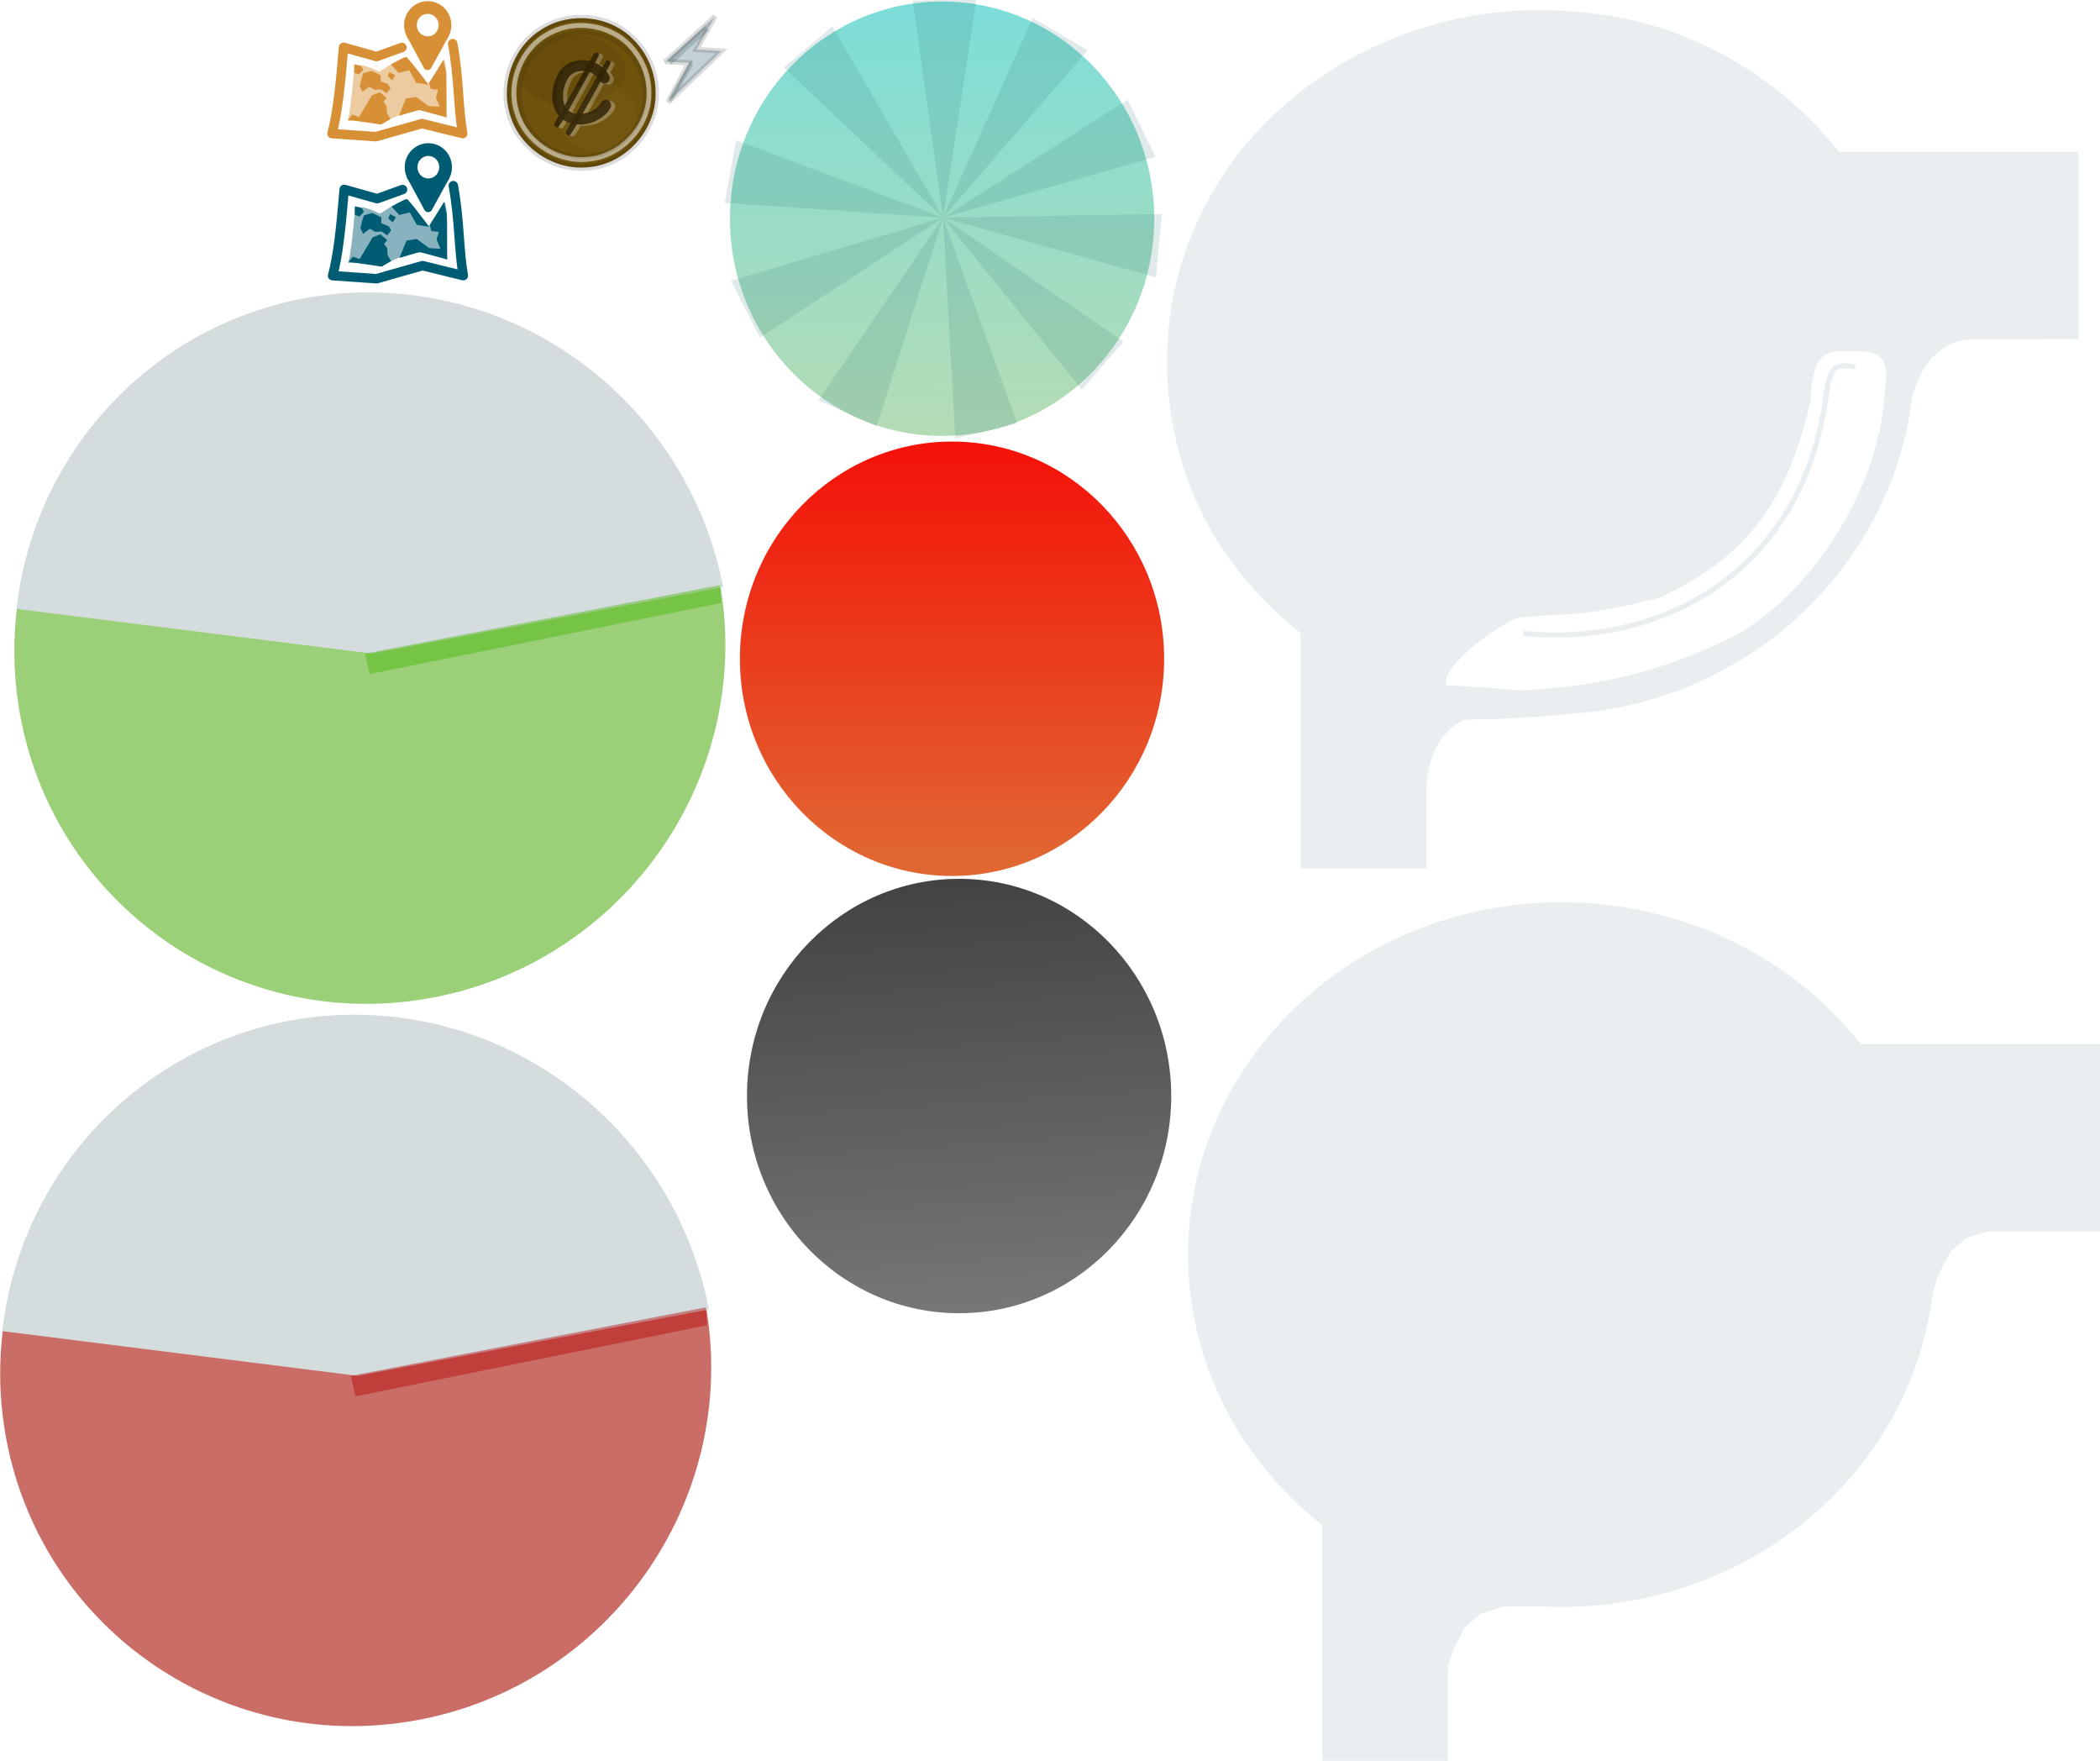 <?xml version="1.0" encoding="UTF-8" standalone="no"?>
<!-- Created with Inkscape (http://www.inkscape.org/) -->

<svg
   xmlns:dc="http://purl.org/dc/elements/1.1/"
   xmlns:cc="http://creativecommons.org/ns#"
   xmlns:rdf="http://www.w3.org/1999/02/22-rdf-syntax-ns#"
   xmlns:svg="http://www.w3.org/2000/svg"
   xmlns="http://www.w3.org/2000/svg"
   xmlns:xlink="http://www.w3.org/1999/xlink"
   xmlns:sodipodi="http://sodipodi.sourceforge.net/DTD/sodipodi-0.dtd"
   xmlns:inkscape="http://www.inkscape.org/namespaces/inkscape"
   width="399.401"
   height="334.798"
   id="svg2"
   version="1.1"
   inkscape:version="0.48.3.1 r9886"
   sodipodi:docname="system_sheet.svg">
  <defs
     id="defs4">
    <filter
       inkscape:collect="always"
       id="filter3939"
       x="-0.429"
       width="1.859"
       y="-0.473"
       height="1.945"
       color-interpolation-filters="sRGB">
      <feGaussianBlur
         inkscape:collect="always"
         stdDeviation="3.023"
         id="feGaussianBlur3941" />
    </filter>
    <filter
       color-interpolation-filters="sRGB"
       inkscape:collect="always"
       id="filter3939-3"
       x="-0.429"
       width="1.859"
       y="-0.473"
       height="1.945">
      <feGaussianBlur
         inkscape:collect="always"
         stdDeviation="3.023"
         id="feGaussianBlur3941-7" />
    </filter>
    <filter
       color-interpolation-filters="sRGB"
       inkscape:collect="always"
       id="filter3765-2-1"
       x="-0.115"
       width="1.23"
       y="-0.126"
       height="1.251">
      <feGaussianBlur
         inkscape:collect="always"
         stdDeviation="0.297"
         id="feGaussianBlur3767-9-0" />
    </filter>
    <filter
       color-interpolation-filters="sRGB"
       inkscape:collect="always"
       id="filter3765-2"
       x="-0.115"
       width="1.23"
       y="-0.126"
       height="1.251">
      <feGaussianBlur
         inkscape:collect="always"
         stdDeviation="0.297"
         id="feGaussianBlur3767-9" />
    </filter>
    <linearGradient
       inkscape:collect="always"
       xlink:href="#linearGradient3773"
       id="linearGradient3801"
       x1="4.434"
       y1="38.773"
       x2="4.414"
       y2="-47.878"
       gradientUnits="userSpaceOnUse"
       spreadMethod="pad" />
    <linearGradient
       id="linearGradient3773">
      <stop
         id="stop3781"
         offset="0"
         style="stop-color:#b3dcb6;stop-opacity:1;" />
      <stop
         style="stop-color:#72dddf;stop-opacity:1;"
         offset="1"
         id="stop3777" />
    </linearGradient>
    <linearGradient
       y2="-47.878"
       x2="4.414"
       y1="38.773"
       x1="4.434"
       spreadMethod="pad"
       gradientUnits="userSpaceOnUse"
       id="linearGradient3549"
       xlink:href="#linearGradient3773"
       inkscape:collect="always" />
    <linearGradient
       inkscape:collect="always"
       xlink:href="#linearGradient3773-1"
       id="linearGradient3801-1"
       x1="4.434"
       y1="38.773"
       x2="4.414"
       y2="-47.878"
       gradientUnits="userSpaceOnUse"
       spreadMethod="pad" />
    <linearGradient
       id="linearGradient3773-1">
      <stop
         id="stop3781-9"
         offset="0"
         style="stop-color:#e16732;stop-opacity:1;" />
      <stop
         style="stop-color:#f80000;stop-opacity:1;"
         offset="1"
         id="stop3777-2" />
    </linearGradient>
    <linearGradient
       y2="-47.878"
       x2="4.414"
       y1="38.773"
       x1="4.434"
       spreadMethod="pad"
       gradientUnits="userSpaceOnUse"
       id="linearGradient3605"
       xlink:href="#linearGradient3773-1"
       inkscape:collect="always" />
    <linearGradient
       inkscape:collect="always"
       xlink:href="#linearGradient3773-3"
       id="linearGradient3821"
       x1="1.735"
       y1="-43.062"
       x2="7.905"
       y2="58.693"
       gradientUnits="userSpaceOnUse" />
    <linearGradient
       id="linearGradient3773-3">
      <stop
         id="stop3781-1"
         offset="0"
         style="stop-color:#3c3c3c;stop-opacity:1;" />
      <stop
         style="stop-color:#838383;stop-opacity:1;"
         offset="1"
         id="stop3777-8" />
    </linearGradient>
    <linearGradient
       y2="58.693"
       x2="7.905"
       y1="-43.062"
       x1="1.735"
       gradientUnits="userSpaceOnUse"
       id="linearGradient3639"
       xlink:href="#linearGradient3773-3"
       inkscape:collect="always" />
  </defs>
  <sodipodi:namedview
     id="base"
     pagecolor="#ffffff"
     bordercolor="#666666"
     borderopacity="1.0"
     inkscape:pageopacity="0.0"
     inkscape:pageshadow="2"
     inkscape:zoom="0.74267547"
     inkscape:cx="92.451736"
     inkscape:cy="310.14939"
     inkscape:document-units="px"
     inkscape:current-layer="layer2"
     showgrid="false"
     fit-margin-top="0"
     fit-margin-left="0"
     fit-margin-right="0"
     fit-margin-bottom="0"
     inkscape:window-width="906"
     inkscape:window-height="889"
     inkscape:window-x="479"
     inkscape:window-y="76"
     inkscape:window-maximized="0" />
  <g
     inkscape:label="Layer 1"
     inkscape:groupmode="layer"
     id="layer1"
     transform="translate(53.176,-306.184)" />
  <g
     inkscape:groupmode="layer"
     id="layer2"
     inkscape:label="Layer"
     transform="translate(53.176,-306.184)">
    <g
       id="g4017">
      <path
         style="fill:#6f530c;fill-opacity:1;stroke:#000000;stroke-width:1.277;stroke-opacity:0.139"
         d="m 71.505,323.822 c 0.176,7.028 -5.685,13.567 -12.698,14.148 -6.376,0.728 -12.901,-3.454 -14.853,-9.58 -2.033,-5.887 0.282,-12.963 5.523,-16.382 5.24,-3.605 12.918,-3.068 17.5,1.39 2.854,2.656 4.563,6.518 4.528,10.424 z"
         id="path2997"
         inkscape:connector-curvature="0" />
      <g
         transform="translate(31.896,-18.09)"
         style="opacity:0.291;stroke:#ffffff;stroke-opacity:1"
         id="g3943">
        <path
           style="opacity:0.883;fill:#6f530c;fill-opacity:1;stroke:#ffffff;stroke-width:1.007;stroke-linecap:round;stroke-linejoin:round;stroke-miterlimit:4;stroke-opacity:1;stroke-dasharray:none"
           d="m 29.094,334.983 c -2.489,4.404 -4.978,8.809 -7.467,13.213 1.246,-1.772 2.165,-3.769 3.263,-5.644 1.401,-2.523 2.803,-5.046 4.204,-7.569 z"
           id="path3003-5-0"
           inkscape:connector-curvature="0" />
        <path
           style="opacity:0.883;fill:#ffffff;fill-opacity:1;stroke:#ffffff;stroke-width:1.007;stroke-linecap:round;stroke-linejoin:round;stroke-miterlimit:4;stroke-opacity:1;stroke-dasharray:none"
           d="m 31.298,336.504 c -2.489,4.404 -4.978,8.809 -7.467,13.213 1.246,-1.772 2.165,-3.769 3.263,-5.644 1.401,-2.523 2.803,-5.046 4.204,-7.569 z"
           id="path3003-0-9-8"
           inkscape:connector-curvature="0" />
        <path
           style="opacity:0.883;fill:none;stroke:#ffffff;stroke-width:2.041;stroke-linecap:round;stroke-linejoin:miter;stroke-miterlimit:4;stroke-opacity:1;stroke-dasharray:none"
           d="m 30.661,339.362 c -1.471,-2.951 -6.434,-3.329 -7.951,-0.222 -1.158,2.135 -1.504,5.227 0.34,7.079 2.252,1.795 5.853,0.921 7.573,-1.212 l 0.152,-0.241 0.127,-0.257"
           id="path3055-0-6"
           inkscape:connector-curvature="0" />
      </g>
      <path
         style="opacity:0.316;fill:#312405;fill-opacity:1;fill-rule:evenodd;stroke:none;filter:url(#filter3939)"
         d="m -4.165,13.041 c 0.069,4.595 -4.634,8.077 -9.011,7.673 -4.147,-0.143 -8.191,-3.738 -7.888,-8.062 0.225,-4.491 4.867,-7.741 9.175,-7.277 3.96,0.272 7.792,3.507 7.724,7.665 z"
         id="path3907"
         inkscape:connector-curvature="0"
         transform="matrix(1.237,0,0,0.874,70.903,308.08)" />
      <path
         style="opacity:0.52;fill:none;stroke:#ffffff;stroke-width:0.924;stroke-miterlimit:4;stroke-opacity:1"
         d="m 70.237,323.754 c 0.154,6.377 -5.249,12.223 -11.589,12.703 -5.953,0.652 -12.046,-3.391 -13.612,-9.202 -1.632,-5.511 0.991,-11.921 6.077,-14.636 5.258,-2.992 12.564,-1.683 16.29,3.143 1.813,2.239 2.853,5.106 2.833,7.992 z"
         id="path3917"
         inkscape:connector-curvature="0" />
      <g
         id="g3943-9"
         transform="translate(31.119,-18.326)">
        <path
           style="opacity:0.883;fill:#6f530c;fill-opacity:1;stroke:#312405;stroke-width:1.007;stroke-linecap:round;stroke-linejoin:round;stroke-miterlimit:4;stroke-opacity:1;stroke-dasharray:none"
           d="m 29.094,334.983 c -2.489,4.404 -4.978,8.809 -7.467,13.213 1.246,-1.773 2.166,-3.77 3.264,-5.645 1.401,-2.522 2.802,-5.045 4.203,-7.567 z"
           id="path3003-5-0-1"
           inkscape:connector-curvature="0" />
        <path
           style="opacity:0.883;fill:#ffffff;fill-opacity:1;stroke:#312405;stroke-width:1.007;stroke-linecap:round;stroke-linejoin:round;stroke-miterlimit:4;stroke-opacity:1;stroke-dasharray:none"
           d="m 31.298,336.504 c -2.489,4.404 -4.978,8.809 -7.467,13.213 1.246,-1.773 2.166,-3.77 3.264,-5.645 1.401,-2.522 2.802,-5.045 4.203,-7.567 z"
           id="path3003-0-9-8-3"
           inkscape:connector-curvature="0" />
        <path
           style="opacity:0.883;fill:none;stroke:#312405;stroke-width:2.041;stroke-linecap:round;stroke-linejoin:miter;stroke-miterlimit:4;stroke-opacity:1;stroke-dasharray:none"
           d="m 30.661,339.362 c -1.471,-2.951 -6.434,-3.329 -7.951,-0.222 -1.157,2.133 -1.506,5.229 0.34,7.079 2.252,1.795 5.853,0.921 7.573,-1.212 l 0.152,-0.241 0.127,-0.257"
           id="path3055-0-6-2"
           inkscape:connector-curvature="0" />
      </g>
      <path
         style="opacity:0.209;fill:#f6dfa7;fill-opacity:0.676;fill-rule:evenodd;stroke:none;filter:url(#filter3939-3)"
         d="m -4.165,13.041 c 0.068,5.009 -5.431,8.573 -10.096,7.55 -4.348,-0.618 -7.988,-5.281 -6.493,-9.651 1.589,-5.061 8.314,-7.114 12.698,-4.367 2.264,1.319 3.942,3.793 3.891,6.468 z"
         id="path3907-6"
         inkscape:connector-curvature="0"
         transform="matrix(0.885,0,0,0.874,71.722,317.037)" />
      <path
         style="opacity:0.097;fill:none;stroke:#000000;stroke-width:0.858;stroke-miterlimit:4;stroke-opacity:1"
         d="m 69.496,324.143 c 0.152,6.042 -5.085,11.54 -11.101,11.817 -5.732,0.47 -11.448,-3.754 -12.512,-9.442 -1.141,-5.309 1.877,-11.152 6.912,-13.229 5.207,-2.321 11.957,-0.347 14.897,4.594 1.17,1.863 1.814,4.058 1.803,6.26 z"
         id="path3917-1"
         inkscape:connector-curvature="0" />
    </g>
    <path
       style="fill:#c4d2d7;fill-opacity:1;stroke:#000000;stroke-width:1px;stroke-linecap:butt;stroke-linejoin:miter;stroke-opacity:0.139"
       d="m 82.818,309.305 c -9.432,8.706 -9.432,8.585 -9.432,8.585 l 4.474,0.242 -3.99,7.497 10.168,-9.736 -4.726,-0.3 z"
       id="path5351"
       inkscape:connector-curvature="0"
       sodipodi:nodetypes="ccccccc" />
    <path
       style="fill:#7ac2d6;fill-opacity:1;stroke:#33444b;stroke-width:1px;stroke-linecap:butt;stroke-linejoin:miter;stroke-opacity:0.198;filter:url(#filter3765-2)"
       d="M 1.803,8.682 C 8.02,3.004 8.02,3.004 8.02,3.004 l 0,0"
       id="path2983-6"
       inkscape:connector-curvature="0"
       transform="matrix(0.674,0,0,1.253,73.024,314.391)" />
    <path
       style="fill:#7ac2d6;fill-opacity:1;stroke:#35474e;stroke-width:1px;stroke-linecap:butt;stroke-linejoin:miter;stroke-opacity:0.226;filter:url(#filter3765-2-1)"
       d="M 1.803,8.682 C 8.02,3.004 8.02,3.004 8.02,3.004 l 0,0"
       id="path2983-6-9"
       inkscape:connector-curvature="0"
       transform="matrix(1.142,0,0,1.138,72.077,308.155)" />
    <g
       transform="translate(-649.136,-80.424)"
       id="g3362">
      <path
         sodipodi:nodetypes="cccccccc"
         transform="translate(657.929,386.934)"
         inkscape:connector-curvature="0"
         id="path3050"
         d="M 14.477,8.697 9.651,10.44 3.375,8.669 C 2.77,16.12 2.162,21.499 1.17,25.075 l 8.335,0.585 8.774,-2.486 7.75,1.901 C 25.126,19.885 25.348,14.638 24.129,7.966"
         style="fill:none;stroke:#d79035;stroke-width:1.8;stroke-linecap:round;stroke-linejoin:round;stroke-miterlimit:4;stroke-opacity:1;stroke-dasharray:none" />
      <path
         sodipodi:nodetypes="ccccc"
         transform="translate(657.929,386.934)"
         inkscape:connector-curvature="0"
         id="path3860"
         d="M 19.345,12.206 16.087,6.17 19.595,7.966 22.561,6.338 z"
         style="fill:#d79035;fill-opacity:1;stroke:#d79035;stroke-width:1.6;stroke-linecap:round;stroke-linejoin:round;stroke-miterlimit:4;stroke-opacity:1;stroke-dasharray:none" />
      <path
         transform="matrix(0.898,0,0,0.898,660.763,387.973)"
         d="m 22.081,3.798 c 0,2.059 -1.637,3.729 -3.656,3.729 -2.019,0 -3.656,-1.67 -3.656,-3.729 0,-2.059 1.637,-3.729 3.656,-3.729 2.019,0 3.656,1.67 3.656,3.729 z"
         sodipodi:ry="3.7289515"
         sodipodi:rx="3.6558347"
         sodipodi:cy="3.7983742"
         sodipodi:cx="18.425407"
         id="path3862"
         style="fill:none;stroke:#d79035;stroke-width:2.7;stroke-linecap:round;stroke-linejoin:round;stroke-miterlimit:4;stroke-opacity:1;stroke-dasharray:none"
         sodipodi:type="arc" />
      <path
         sodipodi:nodetypes="cccccccccc"
         transform="translate(657.929,386.934)"
         inkscape:connector-curvature="0"
         id="path3864"
         d="m 5.476,12.022 c -0.45,5.075 -0.9,9.347 -1.35,10.652 2.245,-0.134 4.329,0.215 6.376,0.675 2.327,-1.491 4.749,-2.41 7.276,-2.7 2.122,0.177 3.854,0.648 5.176,1.425 -0.089,-3.822 0.35,-8.702 -0.45,-11.102 -1.055,1.966 -2.212,3.262 -3.076,4.651 -1.677,-2.311 -3.023,-2.989 -3.901,-5.101 -1.71,0.872 -1.648,0.294 -5.326,2.776 -2.788,-1.368 -3.678,-1.26 -4.726,-1.275 z"
         style="fill:#d79035;fill-opacity:0.467;fill-rule:nonzero;stroke:none" />
      <path
         sodipodi:nodetypes="cccccsc"
         inkscape:connector-curvature="0"
         id="path3879"
         d="m 670.306,398.881 1.473,1.588 2.003,-0.495 1.327,2.373 2.324,0.36 c 0,0 -3.826,-5.251 -4.276,-5.251 -0.45,0 -2.851,1.425 -2.851,1.425 z"
         style="fill:#d79035;fill-opacity:1;stroke:none" />
      <path
         sodipodi:nodetypes="cccccccccccccc"
         transform="translate(657.929,386.934)"
         inkscape:connector-curvature="0"
         id="path3881"
         d="m 22.354,11.047 -2.7,4.426 0.3,1.125 1.425,0.15 -0.45,1.425 0.75,1.8 -2.175,-0.15 -2.325,-1.725 -1.95,0.3 -1.35,3.301 3.826,-1.125 5.251,1.425 -0.075,-8.627 z"
         style="fill:#d79035;fill-opacity:1;stroke:none" />
      <path
         transform="translate(657.929,386.934)"
         inkscape:connector-curvature="0"
         id="path3883"
         d="m 4.201,22.449 0.825,-0.975 1.275,0.45 2.475,-4.126 1.5,-0.6 1.275,1.125 -0.6,0.75 0.6,0.75 0.075,1.35 0.675,1.125 -1.8,1.05 z"
         style="fill:#d79035;fill-opacity:1;stroke:none" />
      <path
         transform="translate(657.929,386.934)"
         inkscape:connector-curvature="0"
         id="path3885"
         d="m 5.401,11.872 0,1.65 0.9,0.3 0.825,-0.9 -0.375,-0.675 z"
         style="fill:#d79035;fill-opacity:1;stroke:none" />
      <path
         transform="translate(657.929,386.934)"
         inkscape:connector-curvature="0"
         id="path3887"
         d="m 12.077,13.372 -0.3,0.825 0.825,0.75 0.6,-0.975 z"
         style="fill:#d79035;fill-opacity:1;stroke:none" />
      <path
         sodipodi:nodetypes="cccccccccccccc"
         transform="translate(657.929,386.934)"
         inkscape:connector-curvature="0"
         id="path3889"
         d="m 7.126,13.597 -0.375,1.2 -0.3,1.275 0.525,1.05 1.275,-0.975 1.05,0.6 1.2,-0.075 1.05,0.75 0.75,-0.975 -0.45,-0.75 -1.425,-0.6 0,-1.125 -1.725,-0.825 z"
         style="fill:#d79035;fill-opacity:1;stroke:none" />
    </g>
    <g
       transform="translate(-649.017,-53.408)"
       id="g3442">
      <path
         sodipodi:nodetypes="cccccccc"
         transform="translate(657.929,386.934)"
         inkscape:connector-curvature="0"
         id="path3050-6"
         d="M 14.477,8.697 9.651,10.44 3.375,8.669 C 2.77,16.12 2.162,21.499 1.17,25.075 l 8.335,0.585 8.774,-2.486 7.75,1.901 C 25.126,19.885 25.348,14.638 24.129,7.966"
         style="fill:none;stroke:#005c73;stroke-width:1.8;stroke-linecap:round;stroke-linejoin:round;stroke-miterlimit:4;stroke-opacity:1;stroke-dasharray:none" />
      <path
         sodipodi:nodetypes="ccccc"
         transform="translate(657.929,386.934)"
         inkscape:connector-curvature="0"
         id="path3860-8"
         d="M 19.345,12.206 16.087,6.17 19.595,7.966 22.561,6.338 z"
         style="fill:#005c73;fill-opacity:1;stroke:#005c73;stroke-width:1.6;stroke-linecap:round;stroke-linejoin:round;stroke-miterlimit:4;stroke-opacity:1;stroke-dasharray:none" />
      <path
         transform="matrix(0.898,0,0,0.898,660.763,387.973)"
         d="m 22.081,3.798 c 0,2.059 -1.637,3.729 -3.656,3.729 -2.019,0 -3.656,-1.67 -3.656,-3.729 0,-2.059 1.637,-3.729 3.656,-3.729 2.019,0 3.656,1.67 3.656,3.729 z"
         sodipodi:ry="3.7289515"
         sodipodi:rx="3.6558347"
         sodipodi:cy="3.7983742"
         sodipodi:cx="18.425407"
         id="path3862-6"
         style="fill:none;stroke:#005c73;stroke-width:2.7;stroke-linecap:round;stroke-linejoin:round;stroke-miterlimit:4;stroke-opacity:1;stroke-dasharray:none"
         sodipodi:type="arc" />
      <path
         sodipodi:nodetypes="cccccccccc"
         transform="translate(657.929,386.934)"
         inkscape:connector-curvature="0"
         id="path3864-2"
         d="m 5.476,12.022 c -0.45,5.075 -0.9,9.347 -1.35,10.652 2.245,-0.134 4.329,0.215 6.376,0.675 2.327,-1.491 4.749,-2.41 7.276,-2.7 2.122,0.177 3.854,0.648 5.176,1.425 -0.089,-3.822 0.35,-8.702 -0.45,-11.102 -1.055,1.966 -2.212,3.262 -3.076,4.651 -1.677,-2.311 -3.023,-2.989 -3.901,-5.101 -1.71,0.872 -1.648,0.294 -5.326,2.776 -2.788,-1.368 -3.678,-1.26 -4.726,-1.275 z"
         style="fill:#005c73;fill-opacity:0.468;fill-rule:nonzero;stroke:none" />
      <path
         sodipodi:nodetypes="cccccsc"
         inkscape:connector-curvature="0"
         id="path3879-5"
         d="m 670.306,398.881 1.473,1.588 2.003,-0.495 1.327,2.373 2.324,0.36 c 0,0 -3.826,-5.251 -4.276,-5.251 -0.45,0 -2.851,1.425 -2.851,1.425 z"
         style="fill:#005c73;fill-opacity:1;stroke:none" />
      <path
         sodipodi:nodetypes="cccccccccccccc"
         transform="translate(657.929,386.934)"
         inkscape:connector-curvature="0"
         id="path3881-9"
         d="m 22.354,11.047 -2.7,4.426 0.3,1.125 1.425,0.15 -0.45,1.425 0.75,1.8 -2.175,-0.15 -2.325,-1.725 -1.95,0.3 -1.35,3.301 3.826,-1.125 5.251,1.425 -0.075,-8.627 z"
         style="fill:#005c73;fill-opacity:1;stroke:none" />
      <path
         transform="translate(657.929,386.934)"
         inkscape:connector-curvature="0"
         id="path3883-2"
         d="m 4.201,22.449 0.825,-0.975 1.275,0.45 2.475,-4.126 1.5,-0.6 1.275,1.125 -0.6,0.75 0.6,0.75 0.075,1.35 0.675,1.125 -1.8,1.05 z"
         style="fill:#005c73;fill-opacity:1;stroke:none" />
      <path
         transform="translate(657.929,386.934)"
         inkscape:connector-curvature="0"
         id="path3885-5"
         d="m 5.401,11.872 0,1.65 0.9,0.3 0.825,-0.9 -0.375,-0.675 z"
         style="fill:#005c73;fill-opacity:1;stroke:none" />
      <path
         transform="translate(657.929,386.934)"
         inkscape:connector-curvature="0"
         id="path3887-2"
         d="m 12.077,13.372 -0.3,0.825 0.825,0.75 0.6,-0.975 z"
         style="fill:#005c73;fill-opacity:1;stroke:none" />
      <path
         sodipodi:nodetypes="cccccccccccccc"
         transform="translate(657.929,386.934)"
         inkscape:connector-curvature="0"
         id="path3889-6"
         d="m 7.126,13.597 -0.375,1.2 -0.3,1.275 0.525,1.05 1.275,-0.975 1.05,0.6 1.2,-0.075 1.05,0.75 0.75,-0.975 -0.45,-0.75 -1.425,-0.6 0,-1.125 -1.725,-0.825 z"
         style="fill:#005c73;fill-opacity:1;stroke:none" />
    </g>
    <path
       sodipodi:type="arc"
       style="fill:url(#linearGradient3549);fill-opacity:1;fill-rule:evenodd;stroke:none"
       id="path2985"
       sodipodi:cx="4.0698271"
       sodipodi:cy="3.7268503"
       sodipodi:rx="40.344372"
       sodipodi:ry="37.513187"
       d="m 44.414,3.727 c 0,20.718 -18.063,37.513 -40.344,37.513 -22.282,0 -40.344,-16.795 -40.344,-37.513 0,-20.718 18.063,-37.513 40.344,-37.513 22.282,0 40.344,16.795 40.344,37.513 z"
       transform="matrix(1,0,0,1.101,121.934,343.671)" />
    <g
       id="g4187"
       transform="matrix(0.58,0,0,0.58,221.589,-251.831)">
      <path
         inkscape:transform-center-y="-35.832171"
         inkscape:transform-center-x="-0.55853747"
         sodipodi:nodetypes="cccc"
         inkscape:connector-curvature="0"
         id="path4023"
         d="m -164.505,1033.46 -9.909,-71.133 20.88,-0.531 z"
         style="opacity:0.148;fill:#2e7171;fill-opacity:1;stroke:none" />
      <path
         inkscape:transform-center-y="-32.743106"
         inkscape:transform-center-x="-23.719667"
         sodipodi:nodetypes="cccc"
         inkscape:connector-curvature="0"
         id="path4023-1"
         d="m -164.503,1033.453 29.426,-65.515 17.967,10.651 z"
         style="opacity:0.148;fill:#2e7171;fill-opacity:1;stroke:none" />
      <path
         inkscape:transform-center-y="-19.309091"
         inkscape:transform-center-x="-34.867169"
         sodipodi:nodetypes="cccc"
         inkscape:connector-curvature="0"
         id="path4023-1-5"
         d="m -164.518,1033.447 60.522,-38.669 9.189,18.757 z"
         style="opacity:0.148;fill:#2e7171;fill-opacity:1;stroke:none" />
      <path
         inkscape:transform-center-y="9.215664"
         inkscape:transform-center-x="-35.901755"
         sodipodi:nodetypes="cccc"
         inkscape:connector-curvature="0"
         id="path4023-1-5-5"
         d="m -164.506,1033.457 71.81,-1.207 -2.006,20.79 z"
         style="opacity:0.148;fill:#2e7171;fill-opacity:1;stroke:none" />
      <path
         inkscape:transform-center-y="28.236514"
         inkscape:transform-center-x="-29.583455"
         sodipodi:nodetypes="cccc"
         inkscape:connector-curvature="0"
         id="path4023-1-5-5-1"
         d="m -164.52,1033.439 59.204,40.657 -13.69,15.775 z"
         style="opacity:0.148;fill:#2e7171;fill-opacity:1;stroke:none" />
      <path
         inkscape:transform-center-y="36.198764"
         inkscape:transform-center-x="-12.158555"
         sodipodi:nodetypes="cccc"
         inkscape:connector-curvature="0"
         id="path4023-1-5-5-1-0"
         d="m -164.515,1033.447 24.371,67.559 -20.321,4.827 z"
         style="opacity:0.148;fill:#2e7171;fill-opacity:1;stroke:none" />
      <path
         inkscape:transform-center-y="34.205064"
         inkscape:transform-center-x="20.45185"
         sodipodi:nodetypes="cccc"
         inkscape:connector-curvature="0"
         id="path4023-1-5-5-1-0-0"
         d="m -164.494,1033.467 -21.793,68.434 -19.06,-8.541 z"
         style="opacity:0.148;fill:#2e7171;fill-opacity:1;stroke:none" />
      <path
         inkscape:transform-center-y="19.642314"
         inkscape:transform-center-x="34.755365"
         sodipodi:nodetypes="cccc"
         inkscape:connector-curvature="0"
         id="path4023-1-5-5-1-0-0-5"
         d="m -164.468,1033.459 -60.091,39.335 -9.396,-18.654 z"
         style="opacity:0.148;fill:#2e7171;fill-opacity:1;stroke:none" />
      <path
         inkscape:transform-center-y="-12.726386"
         inkscape:transform-center-x="35.822515"
         sodipodi:nodetypes="cccc"
         inkscape:connector-curvature="0"
         id="path4023-1-5-5-1-0-0-5-1"
         d="m -164.453,1033.481 -71.656,-4.851 3.752,-20.547 z"
         style="opacity:0.148;fill:#2e7171;fill-opacity:1;stroke:none" />
      <path
         inkscape:transform-center-y="-31.389966"
         inkscape:transform-center-x="26.112305"
         sodipodi:nodetypes="cccc"
         inkscape:connector-curvature="0"
         id="path4023-1-5-5-1-0-0-5-1-7"
         d="m -164.448,1033.471 -52.268,-49.257 15.947,-13.488 z"
         style="opacity:0.148;fill:#2e7171;fill-opacity:1;stroke:none" />
    </g>
    <path
       sodipodi:type="arc"
       style="fill:url(#linearGradient3605);fill-opacity:1;fill-rule:evenodd;stroke:none"
       id="path2985-1"
       sodipodi:cx="4.0698271"
       sodipodi:cy="3.7268503"
       sodipodi:rx="40.344372"
       sodipodi:ry="37.513187"
       d="m 44.414,3.727 c 0,20.718 -18.063,37.513 -40.344,37.513 -22.282,0 -40.344,-16.795 -40.344,-37.513 0,-20.718 18.063,-37.513 40.344,-37.513 22.282,0 40.344,16.795 40.344,37.513 z"
       transform="matrix(1,0,0,1.101,123.82,427.347)" />
    <path
       sodipodi:type="arc"
       style="fill:url(#linearGradient3639);fill-opacity:1;fill-rule:evenodd;stroke:none"
       id="path2985-0"
       sodipodi:cx="4.0698271"
       sodipodi:cy="3.7268503"
       sodipodi:rx="40.344372"
       sodipodi:ry="37.513187"
       d="m 44.414,3.727 c 0,20.718 -18.063,37.513 -40.344,37.513 -22.282,0 -40.344,-16.795 -40.344,-37.513 0,-20.718 18.063,-37.513 40.344,-37.513 22.282,0 40.344,16.795 40.344,37.513 z"
       transform="matrix(1,0,0,1.101,125.167,510.492)" />
    <g
       transform="translate(-33.113,380.215)"
       id="g3658">
      <path
         inkscape:transform-center-y="-1.462589"
         inkscape:transform-center-x="15.247417"
         sodipodi:end="8.1518045"
         sodipodi:start="4.7115586"
         transform="matrix(0.293,1.796,-2.034,0.35,144.503,-57.075)"
         d="m 48.733,20.543 c 20.506,-0.015 37.143,14.661 37.16,32.78 0.017,18.119 -16.592,32.82 -37.098,32.835 -3.703,0.003 -7.386,-0.484 -10.926,-1.444 L 48.764,53.35 z"
         sodipodi:ry="32.807549"
         sodipodi:rx="37.128712"
         sodipodi:cy="53.350376"
         sodipodi:cx="48.764114"
         id="path3811"
         style="fill:#9bd079;fill-opacity:1;stroke:none"
         sodipodi:type="arc" />
      <path
         inkscape:transform-center-y="5.523048"
         inkscape:transform-center-x="-8.1480225"
         sodipodi:end="7.5439966"
         sodipodi:start="4.7115586"
         transform="matrix(0.212,-1.835,2.061,0.261,-69.607,125.81)"
         d="m 48.733,20.543 c 20.506,-0.015 37.143,14.661 37.16,32.78 0.013,14.274 -10.419,26.917 -25.803,31.271 L 48.764,53.35 z"
         sodipodi:ry="32.807549"
         sodipodi:rx="37.128712"
         sodipodi:cy="53.350376"
         sodipodi:cx="48.764114"
         id="path3811-7"
         style="fill:#d4dcde;fill-opacity:1;stroke:none"
         sodipodi:type="arc" />
      <path
         sodipodi:nodetypes="ccccc"
         inkscape:connector-curvature="0"
         id="path3853"
         d="m 49.342,50.258 67.544,-13.036 0.212,3.403 -66.849,13.524 z"
         style="opacity:0.423;fill:#43b400;fill-opacity:1;stroke:none" />
    </g>
    <g
       transform="translate(-35.806,517.556)"
       id="g3690">
      <path
         inkscape:transform-center-y="-1.462589"
         inkscape:transform-center-x="15.247417"
         sodipodi:end="8.1518045"
         sodipodi:start="4.7115586"
         transform="matrix(0.293,1.796,-2.034,0.35,144.503,-57.075)"
         d="m 48.733,20.543 c 20.506,-0.015 37.143,14.661 37.16,32.78 0.017,18.119 -16.592,32.82 -37.098,32.835 -3.703,0.003 -7.386,-0.484 -10.926,-1.444 L 48.764,53.35 z"
         sodipodi:ry="32.807549"
         sodipodi:rx="37.128712"
         sodipodi:cy="53.350376"
         sodipodi:cx="48.764114"
         id="path3811-3"
         style="fill:#c96d66;fill-opacity:1;stroke:none"
         sodipodi:type="arc" />
      <path
         inkscape:transform-center-y="5.523048"
         inkscape:transform-center-x="-8.1480225"
         sodipodi:end="7.5439966"
         sodipodi:start="4.7115586"
         transform="matrix(0.212,-1.835,2.061,0.261,-69.607,125.81)"
         d="m 48.733,20.543 c 20.506,-0.015 37.143,14.661 37.16,32.78 0.013,14.274 -10.419,26.917 -25.803,31.271 L 48.764,53.35 z"
         sodipodi:ry="32.807549"
         sodipodi:rx="37.128712"
         sodipodi:cy="53.350376"
         sodipodi:cx="48.764114"
         id="path3811-7-6"
         style="fill:#d4dcde;fill-opacity:1;stroke:none"
         sodipodi:type="arc" />
      <path
         sodipodi:nodetypes="ccccc"
         inkscape:connector-curvature="0"
         id="path3853-4"
         d="m 49.342,50.258 67.544,-13.036 0.212,3.403 -66.849,13.524 z"
         style="opacity:0.423;fill:#b40000;fill-opacity:1;stroke:none" />
    </g>
    <g
       transform="translate(190.36,324.659)"
       id="g3722">
      <path
         sodipodi:nodetypes="cccccccccccscccc"
         inkscape:connector-curvature="0"
         id="path5253"
         d="M 50.772,-16.531 C 23.854,-17.289 -3.42,-2.317 -15.158,22.298 -26.231,44.756 -22.79,73.43 -6.156,92.281 15.356,117.889 55.101,124.917 84.316,108.835 107.978,96.403 123.806,69.193 119.851,42.309 116.23,12.191 89.747,-12.348 59.957,-15.841 c -3.044,-0.415 -6.113,-0.644 -9.185,-0.689 z M 108.139,48.356 c 8.853,-0.623 6.985,3.799 6.611,10.005 -2.145,19.459 -16.077,37.978 -29.569,44.653 -4.526,2.115 -18.954,9.486 -41.726,9.83 -9.103,-0.571 -11.974,-0.218 -12.012,-1.508 -0.129,-4.39 13.56,-13.4 14.862,-12.446 10.3,-0.961 10.31,0.113 25.809,-3.704 15.217,-7.129 24.099,-16.709 28.728,-37.573 0.309,-8.249 2.355,-9.691 7.297,-9.256 z"
         style="fill:#e9eff0;fill-opacity:1;fill-rule:evenodd" />
      <g
         id="g6076"
         style="fill-rule:evenodd">
        <path
           sodipodi:nodetypes="ccccc"
           inkscape:connector-curvature="0"
           id="rect5255"
           d="m 83.263,10.408 c 22.841,0 45.682,0 68.523,0 0,11.863 0,23.726 0,35.589 -22.841,0 -13.521,0.131 -36.362,0.131 0,-11.863 -32.161,-23.857 -32.161,-35.72 z"
           style="fill:#e9eff0;fill-opacity:1;fill-rule:evenodd" />
        <path
           inkscape:connector-curvature="0"
           id="rect5257"
           d="m 3.851,94.069 c 7.968,0 15.935,0 23.903,0 0,17.529 0,35.058 0,52.587 -7.968,0 -15.935,0 -23.903,0 0,-17.529 0,-35.058 0,-52.587 z"
           style="fill:#e9eff0;fill-opacity:1;fill-rule:evenodd" />
        <path
           sodipodi:nodetypes="cccccc"
           inkscape:connector-curvature="0"
           id="path5275"
           d="m 27.273,141.133 c 0.405,-7.881 -0.833,-18.674 7.72,-22.744 34.024,-0.672 25.816,-4.425 24.399,-4.36 0.067,0.234 -28.658,-3.246 -38.43,-2.038 1.671,9.256 -0.401,21.628 2.731,28.999 1.193,0.048 2.387,0.096 3.58,0.143 z"
           style="fill:#e9eff0;fill-opacity:1;fill-rule:evenodd;stroke:none" />
        <path
           sodipodi:nodetypes="ccccccc"
           inkscape:connector-curvature="0"
           id="path5275-6"
           d="m 117.3,69.556 c 2.43,-7.824 1.9,-18.992 10.648,-22.815 5.782,-2.487 17.818,2.917 14.959,-7.707 -7.646,-1.432 -20.113,1.727 -29.641,1.569 4.163,9.208 4.24,21.798 2.786,28.952 l 1.249,6.82e-4 z"
           style="fill:#e9eff0;fill-opacity:1;fill-rule:evenodd;stroke:none" />
      </g>
      <path
         sodipodi:nodetypes="ccc"
         transform="translate(9.429,11.219)"
         inkscape:connector-curvature="0"
         id="path3003"
         d="M 99.881,40.015 C 95.832,39.481 95.231,40.097 94.391,45.114 89.976,79.939 62.173,93.347 36.737,90.741"
         style="fill:none;stroke:#e9eff0;stroke-width:1px;stroke-linecap:butt;stroke-linejoin:miter;stroke-opacity:1" />
    </g>
    <g
       transform="translate(194.44,494.326)"
       id="g3771">
      <path
         transform="translate(15.35,9.423)"
         d="m 105,41 c 0,37.003 -31.788,67 -71,67 -39.212,0 -71,-29.997 -71,-67 0,-37.003 31.788,-67 71,-67 39.212,0 71,29.997 71,67 z"
         sodipodi:ry="67"
         sodipodi:rx="71"
         sodipodi:cy="41"
         sodipodi:cx="34"
         id="path5253-5"
         style="fill:#e9eff0;fill-opacity:1"
         sodipodi:type="arc" />
      <rect
         transform="translate(9.429,11.219)"
         y="-0.812"
         x="73.834"
         height="35.589"
         width="68.523"
         id="rect5255-7"
         style="fill:#e9eff0;fill-opacity:1" />
      <rect
         transform="translate(9.429,11.219)"
         y="82.849"
         x="-5.577"
         height="52.587"
         width="23.903"
         id="rect5257-8"
         style="fill:#e9eff0;fill-opacity:1" />
      <path
         sodipodi:nodetypes="ccccccccccccc"
         inkscape:connector-curvature="0"
         id="path5275-1"
         d="m 27.273,141.133 0.497,-12.345 0.903,-2.989 2.319,-4.495 3.098,-2.655 4.212,-1.296 12.077,-0.123 0.359,-7.77 -16.826,1.662 -12.951,0.869 0.734,9.755 0.804,19.197 z"
         style="fill:#e9eff0;fill-opacity:1;stroke:none" />
      <path
         sodipodi:nodetypes="ccccccccccccc"
         inkscape:connector-curvature="0"
         id="path5275-6-2"
         d="m 117.3,69.556 2.774,-12.156 0.903,-2.989 2.319,-4.495 3.098,-2.655 4.212,-1.296 12.077,-0.123 0.359,-7.77 -16.826,1.662 -12.951,0.869 0.734,9.755 0.804,19.197 z"
         style="fill:#e9eff0;fill-opacity:1;stroke:none" />
    </g>
  </g>
</svg>
